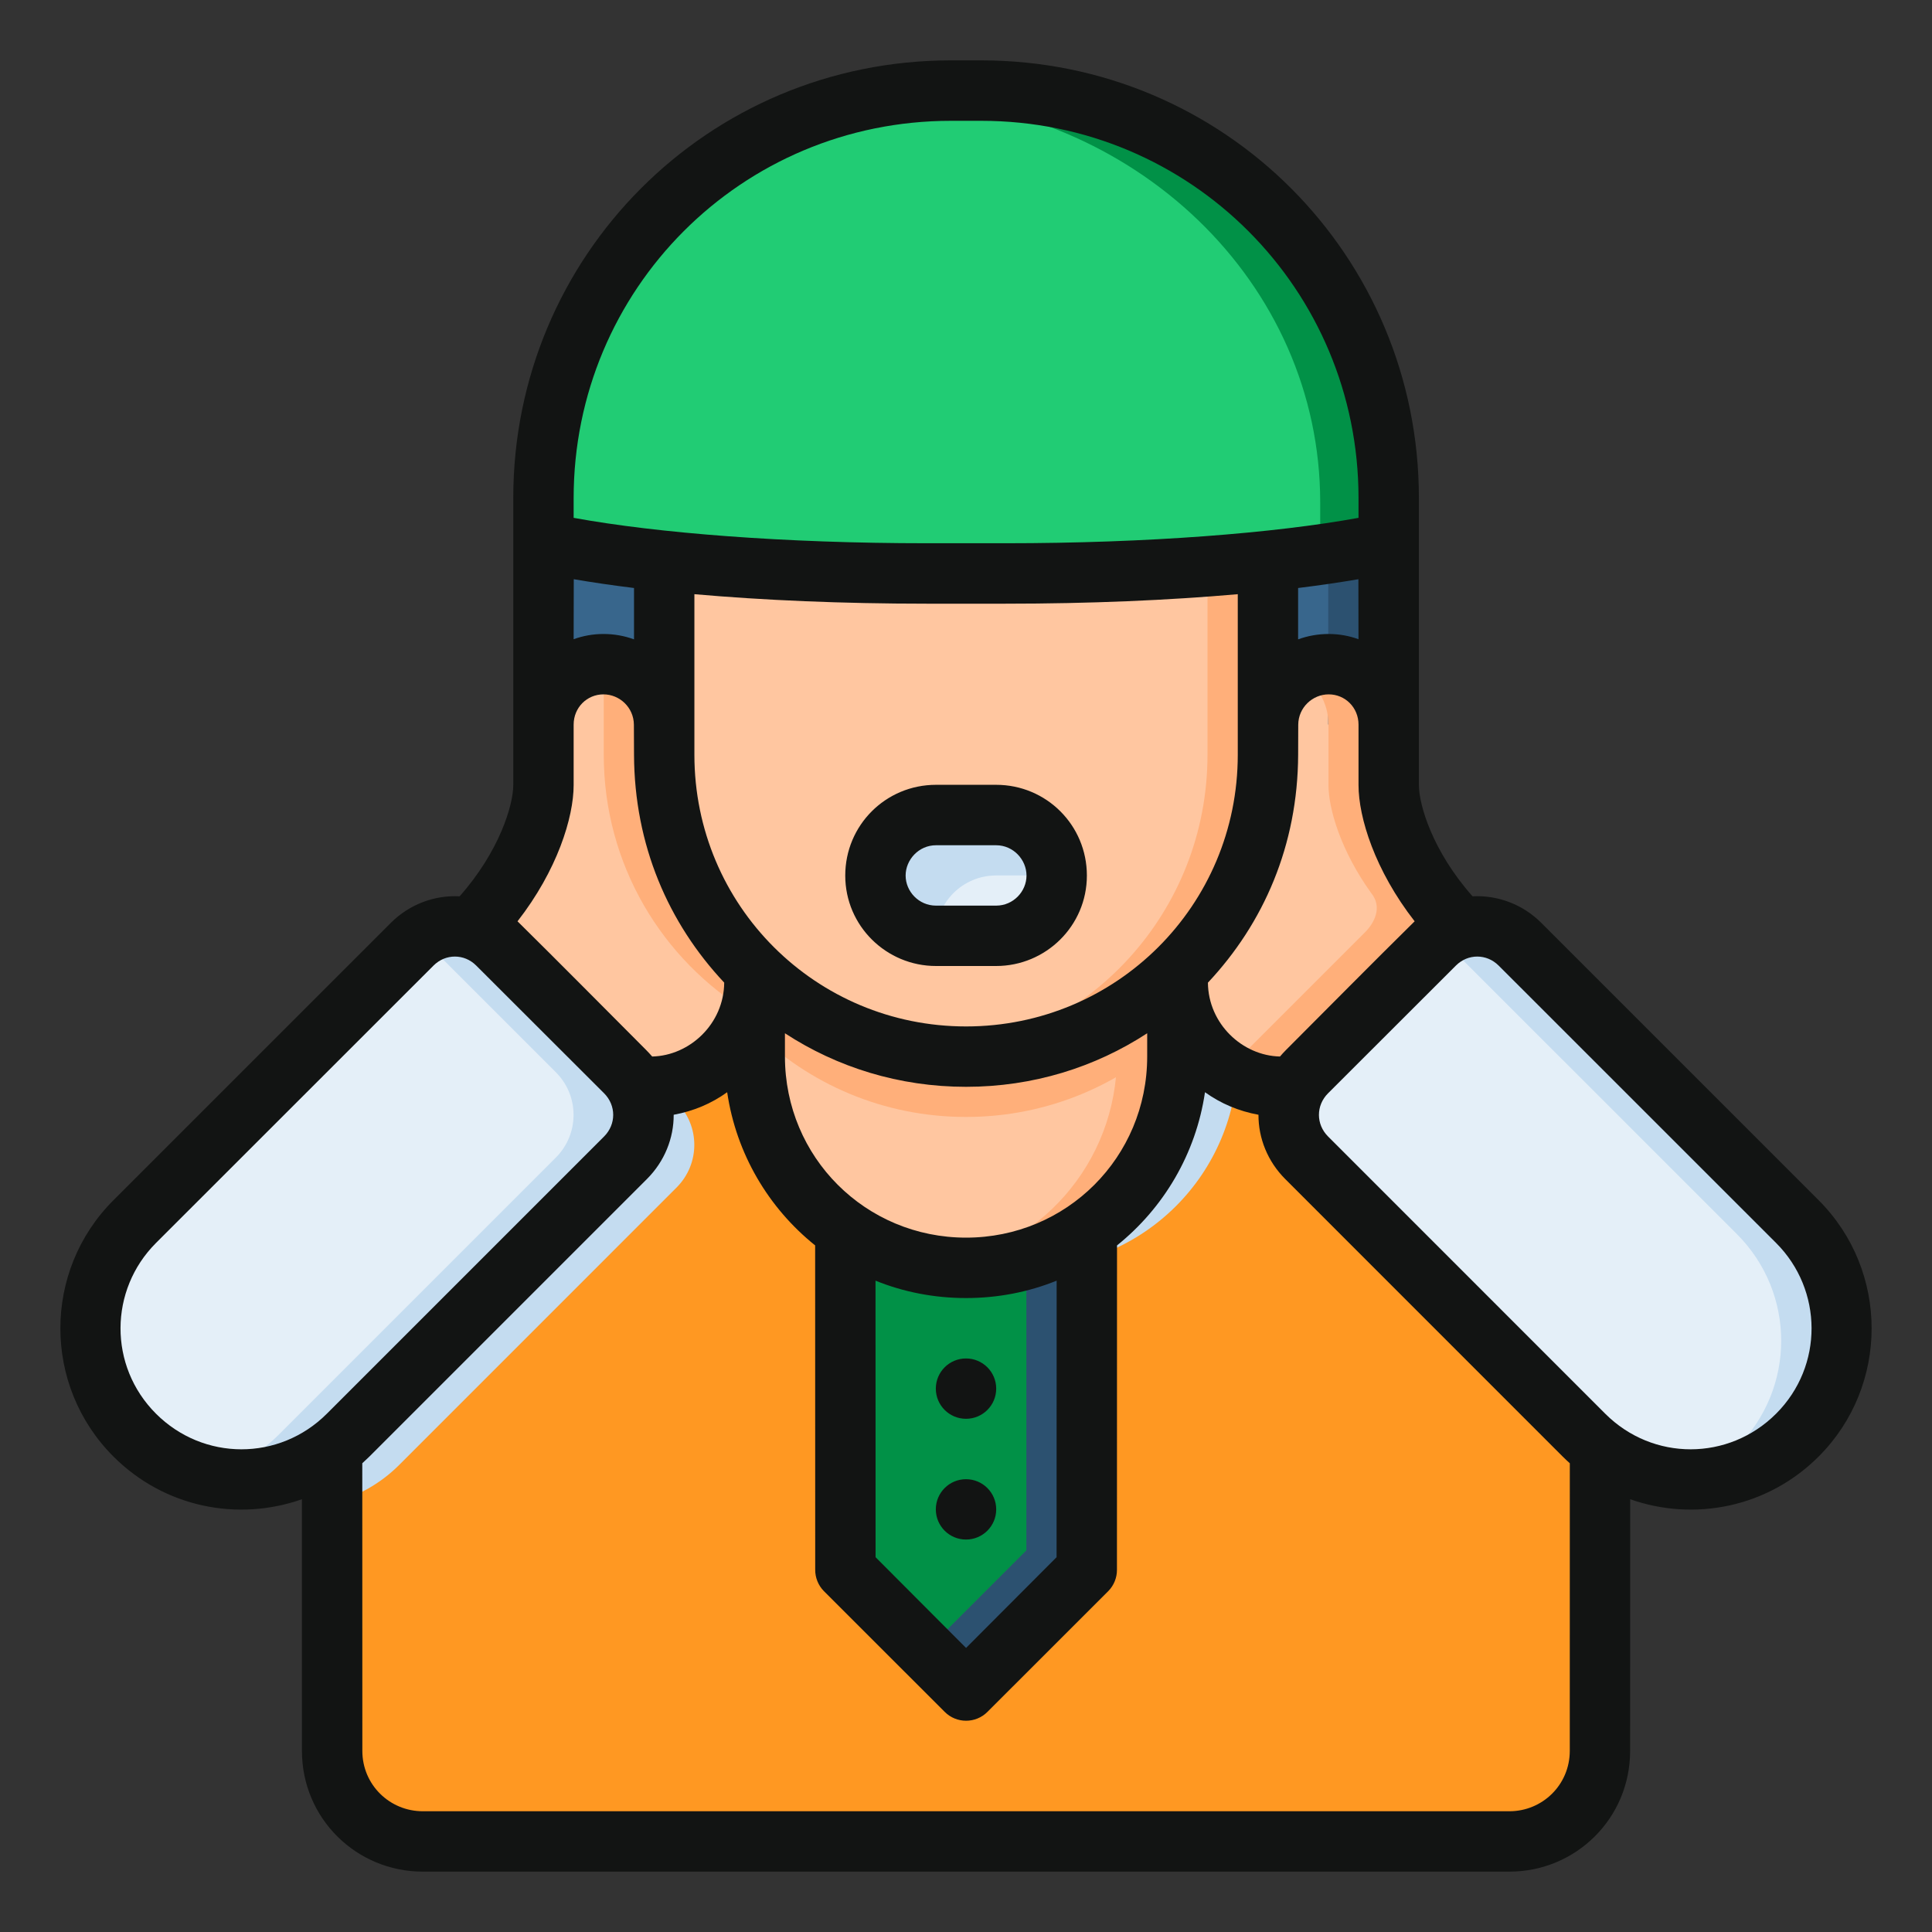 <svg width="60" height="60" viewBox="0 0 60 60" fill="none" xmlns="http://www.w3.org/2000/svg">
<rect x="0" y="0" width="60" height="60" fill="#333333" stroke="none"/>
<path d="M16.875 16.848V22.5H43.125V16.848C40.456 17.432 36.137 17.812 31.227 17.812H28.773C23.863 17.812 19.544 17.432 16.875 16.848Z" fill="#38668C"/>
<path d="M4.182 37.939C2.346 39.776 2.346 42.732 4.182 44.568C6.018 46.405 8.975 46.405 10.811 44.568L19.429 35.95C20.163 35.216 20.163 34.033 19.429 33.299L15.451 29.321C14.717 28.587 13.534 28.587 12.8 29.321L4.182 37.939Z" fill="#E4EFF8"/>
<path d="M14.124 28.77C13.744 28.77 13.365 28.891 13.04 29.123C13.125 29.183 13.208 29.245 13.284 29.321L17.261 33.298C17.996 34.032 17.996 35.216 17.261 35.951L8.644 44.568C8.005 45.206 7.228 45.608 6.412 45.802C7.942 46.167 9.612 45.766 10.81 44.568L19.429 35.951C20.164 35.216 20.164 34.032 19.429 33.298L15.452 29.321C15.085 28.953 14.604 28.77 14.124 28.77Z" fill="#C4DCF0"/>
<path d="M17.939 31.808L19.429 33.298C20.164 34.033 20.164 35.217 19.429 35.951L10.81 44.568C10.653 44.726 10.485 44.864 10.312 44.995V54.375C10.312 55.934 11.567 57.188 13.125 57.188H46.875C48.433 57.188 49.688 55.934 49.688 54.375V44.995C49.515 44.864 49.347 44.726 49.19 44.568L40.571 35.951C39.836 35.217 39.836 34.033 40.571 33.298L42.061 31.808H17.939Z" fill="#FF9822"/>
<path d="M36.562 31.808V32.813C36.562 36.129 34.124 38.849 30.938 39.302C31.244 39.346 31.555 39.375 31.875 39.375C35.511 39.375 38.438 36.449 38.438 32.813V31.808H36.562Z" fill="#C4DCF0"/>
<path d="M17.939 31.808L19.429 33.298C20.164 34.033 20.164 35.217 19.429 35.951L10.81 44.568C10.653 44.726 10.485 44.864 10.312 44.995V46.689C11.072 46.48 11.795 46.097 12.394 45.498L21.011 36.88C21.746 36.145 21.746 34.963 21.011 34.228L18.591 31.808H17.939Z" fill="#C4DCF0"/>
<path d="M26.25 38.438V48.75L30 52.5L33.75 48.75V38.438H26.25Z" fill="#019147"/>
<path d="M31.875 38.438V48.149L28.762 51.262L30 52.5L33.75 48.75V38.438H31.875Z" fill="#2C5170"/>
<path d="M47.812 43.19V52.499C47.812 54.058 46.558 55.312 45 55.312H11.25C10.967 55.312 10.7 55.259 10.442 55.182C10.79 56.341 11.85 57.187 13.125 57.187H46.875C48.433 57.187 49.687 55.933 49.687 54.374V44.994C49.515 44.864 49.347 44.725 49.189 44.567L47.812 43.19Z" fill="#FF9822"/>
<path d="M55.818 37.939C57.654 39.776 57.654 42.732 55.818 44.568C53.982 46.405 51.025 46.405 49.189 44.568L40.571 35.95C39.836 35.216 39.836 34.033 40.571 33.299L44.548 29.321C45.283 28.587 46.465 28.587 47.2 29.321L55.818 37.939Z" fill="#E4EFF8"/>
<path d="M45.875 28.77C45.423 28.77 44.972 28.94 44.614 29.268C44.871 29.358 45.114 29.501 45.321 29.707L53.939 38.324C55.776 40.16 55.776 43.116 53.939 44.952C53.505 45.387 53.003 45.712 52.473 45.941C53.681 45.949 54.892 45.494 55.818 44.568C57.654 42.732 57.654 39.776 55.818 37.94L47.201 29.321C46.834 28.953 46.355 28.77 45.875 28.77Z" fill="#C4DCF0"/>
<path d="M36.562 30V32.812C36.562 36.448 33.636 39.375 30 39.375C26.364 39.375 23.438 36.448 23.438 32.812V30H36.562Z" fill="#FFC6A0"/>
<path d="M23.438 30V32.014C25.126 33.668 27.439 34.688 30 34.688C32.561 34.688 34.874 33.668 36.562 32.014V30H23.438Z" fill="#FFAF7A"/>
<path d="M34.688 30V32.812C34.688 36.129 32.249 38.848 29.062 39.302C29.369 39.346 29.68 39.375 30 39.375C33.636 39.375 36.562 36.448 36.562 32.812V30L34.688 30Z" fill="#FFAF7A"/>
<path d="M20.625 23.438C20.625 25.969 21.622 28.255 23.241 29.938C23.34 30.022 23.43 30.287 23.43 30.473C23.43 32.257 22.018 33.692 20.248 33.745C20.155 33.48 20.009 33.23 19.797 33.018L15.732 28.953C15.502 28.723 15.227 28.573 14.938 28.484C16.333 26.93 16.867 25.25 16.867 24.379V22.504C16.867 21.465 17.704 20.629 18.742 20.629C19.781 20.629 20.617 21.465 20.621 22.514L20.625 23.438Z" fill="#FFC6A0"/>
<path d="M18.75 20.629L18.75 23.438C18.75 26.847 20.558 29.812 23.265 31.452C23.363 31.141 23.43 30.817 23.43 30.473C23.43 30.287 23.34 30.022 23.242 29.938C21.622 28.255 20.625 25.969 20.625 23.438L20.621 22.514C20.618 21.468 19.785 20.633 18.75 20.629Z" fill="#FFAF7A"/>
<path d="M39.375 23.438C39.375 25.969 38.377 28.255 36.758 29.938C36.66 30.022 36.57 30.287 36.57 30.473C36.57 32.257 37.982 33.692 39.752 33.745C39.844 33.48 39.991 33.23 40.203 33.018L44.268 28.953C44.497 28.723 44.773 28.573 45.062 28.484C43.667 26.93 43.132 25.25 43.132 24.379V22.504C43.132 21.465 42.296 20.629 41.257 20.629C40.219 20.629 39.382 21.465 39.379 22.514L39.375 23.438Z" fill="#FFC6A0"/>
<path d="M43.125 16.848C42.58 16.967 41.924 17.071 41.25 17.172V22.5H43.125V16.848Z" fill="#2C5170"/>
<path d="M41.257 20.629C40.913 20.629 40.596 20.727 40.32 20.887C40.878 21.211 41.257 21.809 41.257 22.504V24.379C41.257 25.11 41.634 26.41 42.578 27.727C42.95 28.175 42.672 28.673 42.392 28.953L38.327 33.018C38.254 33.091 38.199 33.175 38.141 33.256C38.613 33.544 39.159 33.727 39.752 33.745C39.844 33.48 39.99 33.23 40.202 33.018L44.267 28.953C44.497 28.723 44.773 28.573 45.062 28.484C43.667 26.93 43.132 25.25 43.132 24.379V22.504C43.132 21.465 42.296 20.629 41.257 20.629Z" fill="#FFAF7A"/>
<path d="M39.375 17.315V23.437C39.375 28.631 35.194 32.812 30 32.812C24.806 32.812 20.625 28.631 20.625 23.437V17.315H39.375Z" fill="#FFC6A0"/>
<path d="M37.5 17.316V23.438C37.5 28.315 33.813 32.299 29.062 32.767C29.371 32.797 29.683 32.812 30 32.812C35.194 32.812 39.375 28.631 39.375 23.438V17.316H37.5Z" fill="#FFAF7A"/>
<path d="M29.531 2.812C22.52 2.812 16.875 8.457 16.875 15.469V16.848C19.544 17.432 23.863 17.812 28.773 17.812H31.227C36.137 17.812 40.456 17.432 43.125 16.848V15.469C43.125 8.457 37.48 2.812 30.469 2.812H29.531Z" fill="#21CC74"/>
<path d="M43 17V15.6C43 8.62 36.979 3 29.5 3H28.5C28.331 3 28.167 3.018 28 3.024C35.244 3.269 41 8.777 41 15.6V17H43Z" fill="#019147"/>
<path d="M29.062 25.312H30.938C31.976 25.312 32.812 26.149 32.812 27.188C32.812 28.226 31.976 29.062 30.938 29.062H29.062C28.024 29.062 27.188 28.226 27.188 27.188C27.188 26.149 28.024 25.312 29.062 25.312Z" fill="#E4EFF8"/>
<path d="M29.062 25.312C28.024 25.312 27.188 26.149 27.188 27.188C27.188 28.226 28.024 29.062 29.062 29.062C29.062 28.024 29.899 27.188 30.938 27.188H32.812C32.812 26.149 31.976 25.312 30.938 25.312H29.062Z" fill="#C4DCF0"/>
<path d="M29.532 1.875C21.98 1.875 15.94 7.952 15.94 15.467C15.94 18.108 15.94 21.351 15.94 24.381C15.94 24.995 15.516 26.433 14.274 27.836C13.495 27.794 12.715 28.084 12.14 28.658L3.522 37.275C1.322 39.474 1.33 43.041 3.522 45.233C5.112 46.823 7.396 47.259 9.376 46.56L9.377 54.375C9.378 56.472 11.068 58.125 13.129 58.125H46.875C48.936 58.125 50.625 56.472 50.625 54.375L50.627 46.56C52.607 47.259 54.891 46.823 56.481 45.233C58.673 43.041 58.673 39.467 56.481 37.275L47.864 28.658C47.29 28.084 46.509 27.794 45.731 27.836C44.488 26.433 44.065 24.995 44.065 24.381C44.065 21.351 44.065 18.108 44.065 15.467C44.065 7.952 38.024 1.875 30.473 1.875H29.532ZM29.532 3.752H30.473C36.981 3.752 42.19 8.99 42.19 15.467V16.082C39.595 16.556 35.64 16.871 31.227 16.871H28.777C24.364 16.871 20.409 16.556 17.815 16.082V15.467C17.815 8.99 23.023 3.752 29.532 3.752ZM17.819 17.988C18.386 18.086 19.035 18.18 19.69 18.261V19.856C19.392 19.747 19.075 19.689 18.741 19.689C18.415 19.689 18.107 19.746 17.815 19.851L17.819 17.988ZM42.189 19.851C41.897 19.746 41.589 19.689 41.263 19.689C40.93 19.689 40.612 19.747 40.314 19.856V18.261C40.969 18.18 41.618 18.086 42.186 17.988L42.189 19.851ZM21.565 18.453C23.709 18.642 26.154 18.748 28.777 18.748H31.227C33.85 18.748 36.295 18.642 38.44 18.453V23.439C38.44 28.13 34.662 31.877 30.002 31.877C25.343 31.877 21.565 28.13 21.565 23.439V18.453ZM19.686 22.506L19.69 23.439C19.701 26.251 20.759 28.672 22.491 30.516C22.481 31.794 21.424 32.784 20.254 32.811C20.205 32.754 20.119 32.661 20.065 32.607C18.726 31.266 17.416 29.939 16.072 28.612C17.305 27.03 17.815 25.387 17.815 24.38V22.505C17.815 21.97 18.232 21.564 18.741 21.564C19.241 21.564 19.682 21.97 19.686 22.506ZM42.19 22.506V24.381C42.19 25.387 42.699 27.03 43.933 28.612C42.588 29.939 41.278 31.266 39.939 32.607C39.885 32.661 39.799 32.753 39.751 32.811C38.581 32.786 37.524 31.794 37.513 30.517C39.245 28.672 40.304 26.251 40.315 23.439L40.318 22.506C40.322 21.97 40.764 21.564 41.263 21.564C41.773 21.564 42.19 21.97 42.19 22.506ZM29.068 24.373C27.508 24.373 26.25 25.627 26.25 27.191C26.25 28.755 27.526 30 29.068 30H30.936C32.478 30 33.754 28.755 33.754 27.191C33.754 25.627 32.496 24.373 30.936 24.373H29.068ZM29.068 26.25H30.936C31.472 26.25 31.879 26.7 31.879 27.191C31.879 27.683 31.472 28.125 30.936 28.125H29.068C28.533 28.125 28.125 27.683 28.125 27.191C28.125 26.7 28.533 26.25 29.068 26.25ZM14.127 29.707C14.365 29.707 14.601 29.798 14.79 29.987L18.76 33.952C19.138 34.33 19.138 34.917 18.76 35.295L10.152 43.903C8.671 45.384 6.313 45.373 4.844 43.903C3.363 42.423 3.389 40.057 4.844 38.602L13.463 29.987C13.652 29.798 13.89 29.707 14.127 29.707ZM45.877 29.707C46.115 29.707 46.352 29.798 46.542 29.987L55.159 38.602C56.614 40.057 56.639 42.423 55.159 43.903C53.689 45.373 51.331 45.384 49.851 43.903L41.245 35.295C40.866 34.917 40.866 34.33 41.245 33.952L45.214 29.987C45.404 29.798 45.64 29.707 45.877 29.707ZM24.377 32.089C25.996 33.146 27.924 33.752 30.002 33.752C32.08 33.752 34.008 33.146 35.627 32.089V32.811C35.627 35.943 33.12 38.436 30.002 38.436C26.884 38.436 24.377 35.943 24.377 32.811V32.089ZM25.315 38.677L25.317 48.748C25.315 48.996 25.412 49.236 25.586 49.413L29.338 53.163C29.521 53.347 29.762 53.439 30.002 53.439C30.243 53.439 30.484 53.347 30.667 53.163L34.419 49.413C34.593 49.236 34.69 48.997 34.688 48.748L34.69 38.677C36.135 37.518 37.14 35.836 37.422 33.92C37.916 34.273 38.464 34.506 39.083 34.62C39.08 35.346 39.366 36.068 39.914 36.616L48.529 45.233C48.6 45.304 48.678 45.376 48.752 45.443L48.751 54.375C48.75 55.43 47.901 56.25 46.876 56.25H13.13C12.104 56.25 11.253 55.43 11.253 54.375L11.251 45.443C11.325 45.376 11.403 45.303 11.474 45.233L20.091 36.616C20.639 36.068 20.925 35.346 20.922 34.62C21.541 34.506 22.09 34.274 22.583 33.92C22.865 35.836 23.87 37.518 25.315 38.677ZM27.19 39.772C28.058 40.124 29.008 40.312 30.002 40.312C30.996 40.312 31.946 40.124 32.815 39.772L32.813 48.36L30.002 51.178L27.192 48.36L27.19 39.772ZM30 42.188C29.483 42.188 29.063 42.607 29.063 43.125C29.063 43.643 29.483 44.062 30 44.062C30.518 44.062 30.938 43.643 30.938 43.125C30.938 42.607 30.518 42.188 30 42.188ZM30 45.938C29.483 45.938 29.063 46.357 29.063 46.875C29.063 47.393 29.483 47.812 30 47.812C30.518 47.812 30.938 47.393 30.938 46.875C30.938 46.357 30.518 45.938 30 45.938Z" fill="#121413"/>
</svg>
